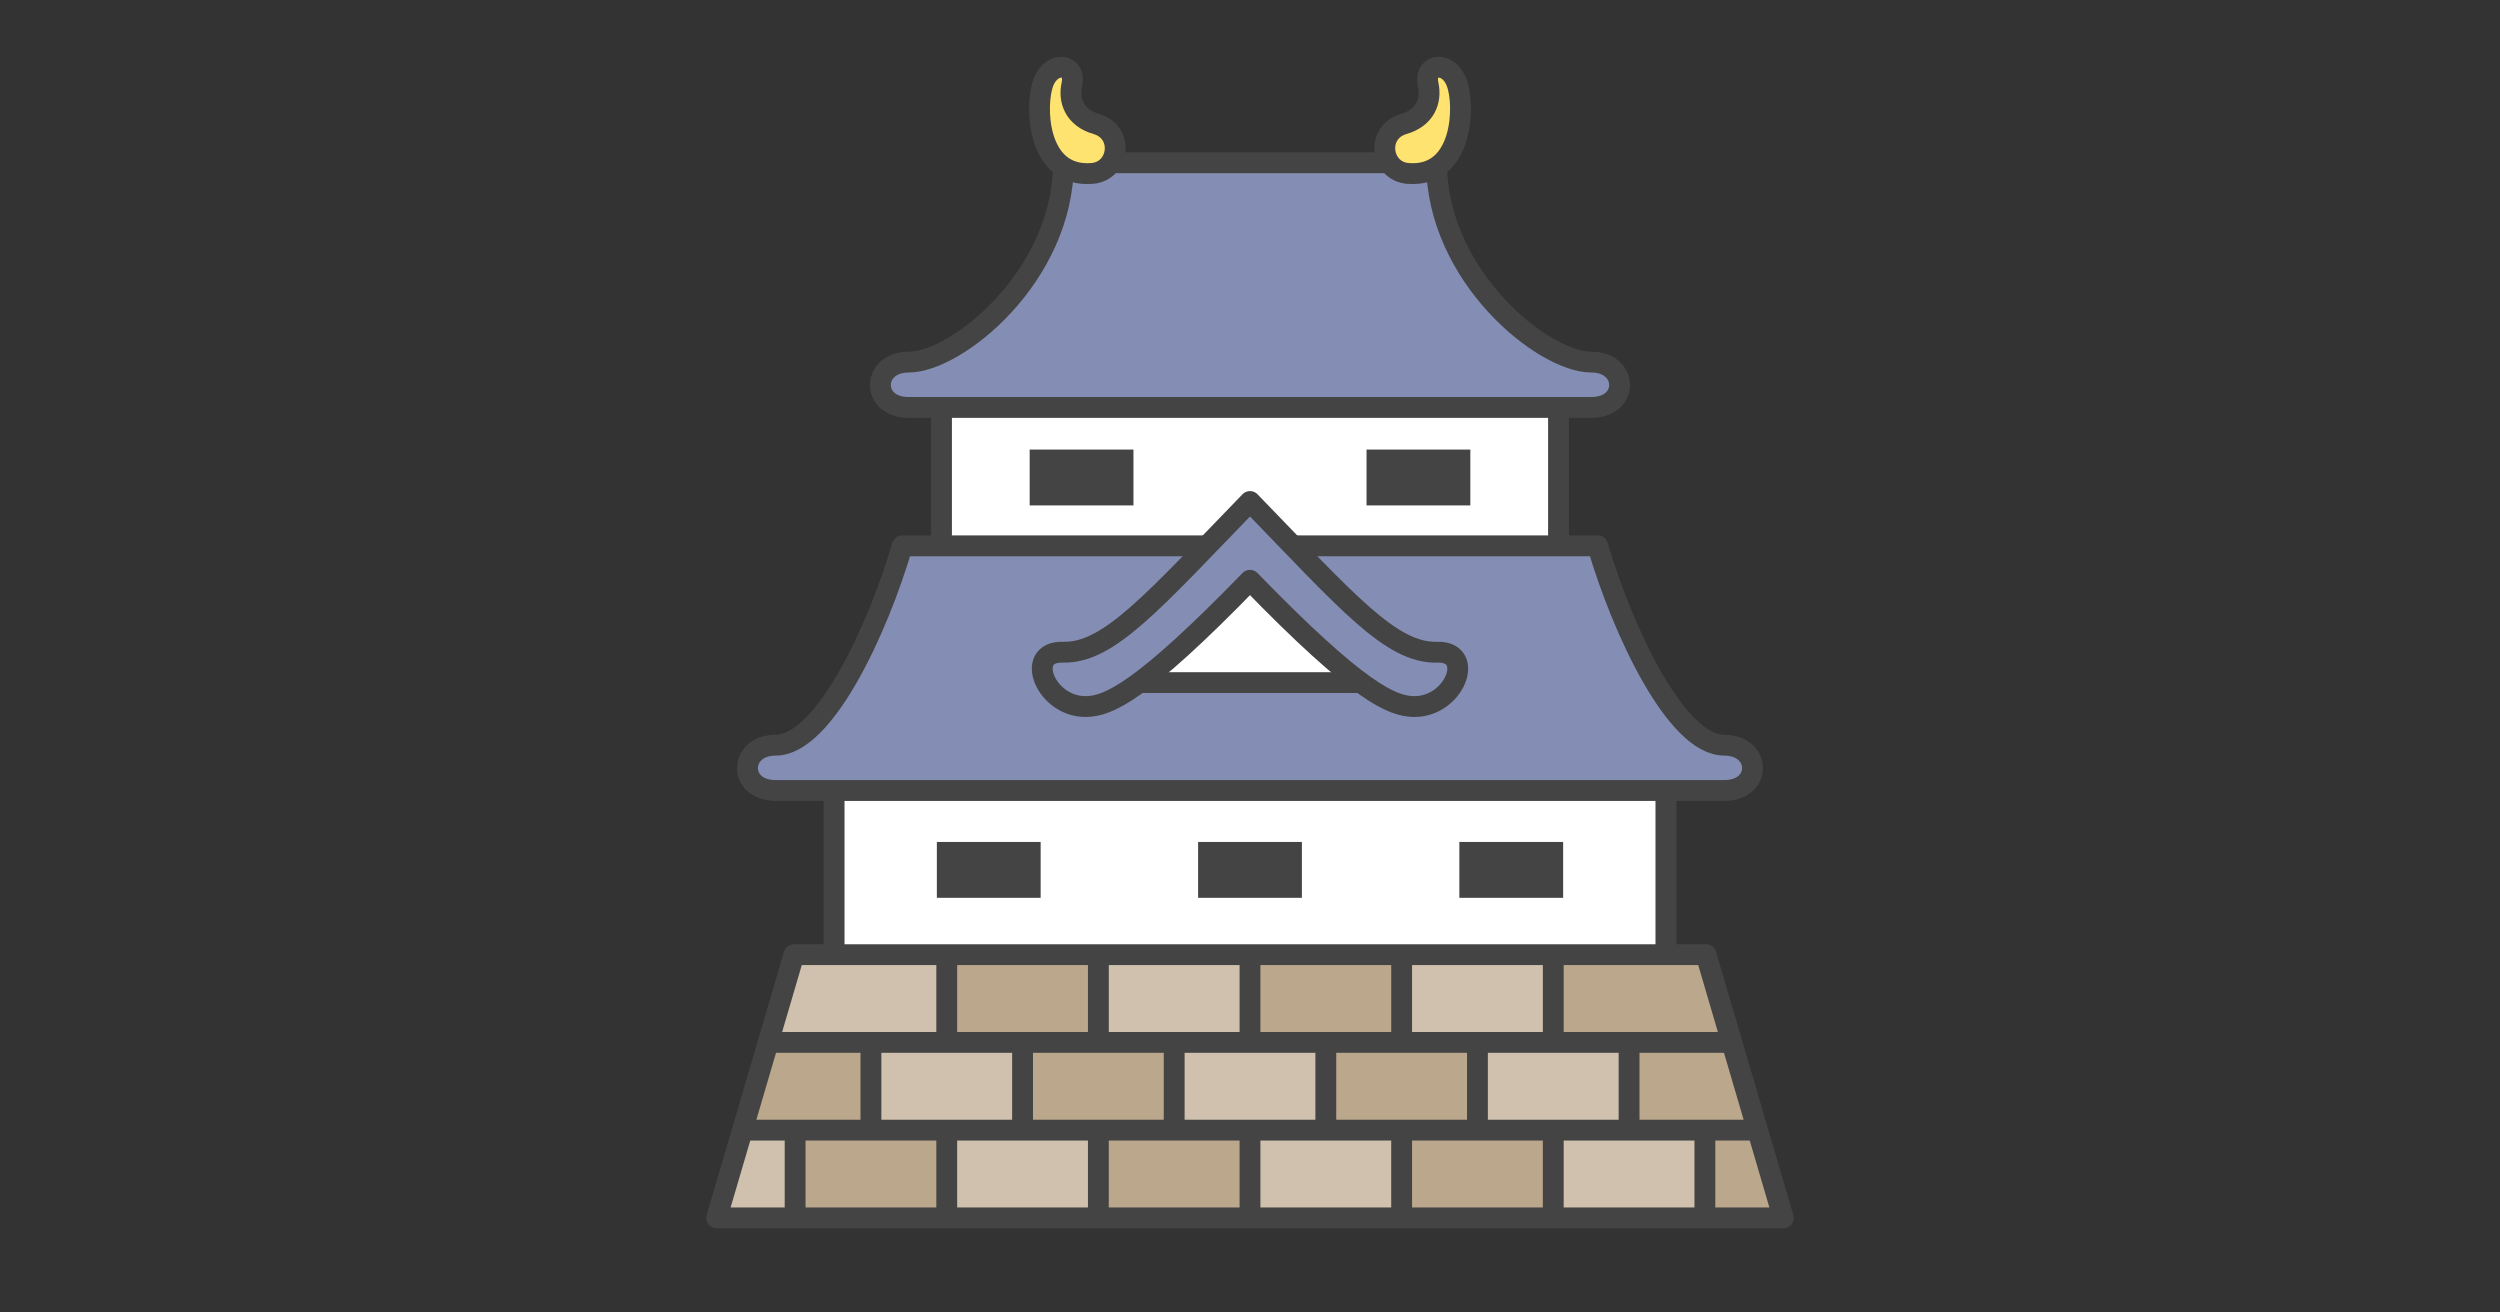<?xml version="1.0" encoding="UTF-8" standalone="no"?>
<svg
   xmlns:dc="http://purl.org/dc/elements/1.1/"
   xmlns:cc="http://creativecommons.org/ns#"
   xmlns:rdf="http://www.w3.org/1999/02/22-rdf-syntax-ns#"
   xmlns:svg="http://www.w3.org/2000/svg"
   xmlns="http://www.w3.org/2000/svg"
   id="svg46"
   version="1.1"
   style="overflow:visible"
   viewBox="-240 -126 480 252"
   height="1008px"
   width="1920px">
  <rect x="-240" y="-126" width="480" height="252" fill="#333333" stroke="none"/>
  <defs
     id="defs50" />
  <rect
     id="rect2"
     fill-opacity="0"
     fill="rgb(0,0,0)"
     height="252"
     width="480"
     y="-126"
     x="-240" />
  <svg
     id="svg44"
     version="1.1"
     y="-232"
     x="-250"
     viewBox="-250 -250 500 500"
     height="500"
     width="500"
     style="overflow:visible">
    <g
       style="fill:#ffffff;stroke-linejoin:round"
       id="g42">
      <path
         style="fill:#ffffff;fill-opacity:1;stroke:none;stroke-linecap:butt;stroke-linejoin:round"
         id="path4"
         d="m -59.233,-71.138 h 118.466 v 38.898 h -118.466 z" />
      <path
         style="fill:#444444;fill-opacity:1;stroke:none;stroke-linecap:butt;stroke-linejoin:round"
         id="path6"
         d="m -42.304,-57.684 h 19.929 v 10.725 h -19.929 z" />
      <path
         style="fill:#444444;fill-opacity:1;stroke:none;stroke-linecap:butt;stroke-linejoin:round"
         id="path8"
         d="m 22.376,-57.684 h 19.929 v 10.725 H 22.376 Z" />
      <path
         style="fill:none;stroke:#444444;stroke-width:4;stroke-linecap:butt;stroke-linejoin:round;stroke-opacity:1"
         id="path10"
         d="m -59.233,-71.138 h 118.466 v 38.898 h -118.466 z" />
      <path
         style="fill:#ffffff;fill-opacity:1;stroke:none;stroke-linecap:butt;stroke-linejoin:round"
         id="path12"
         d="M -79.853,2.953 V 43.766 H 79.853 V 2.953 Z" />
      <path
         style="fill:#444444;fill-opacity:1;stroke:none;stroke-linecap:butt;stroke-linejoin:round"
         id="path14"
         d="m -60.124,17.655 h 19.929 v 10.725 h -19.929 z" />
      <path
         style="fill:#444444;fill-opacity:1;stroke:none;stroke-linecap:butt;stroke-linejoin:round"
         id="path16"
         d="M 40.196,17.655 H 60.124 V 28.38 H 40.196 Z" />
      <path
         style="fill:#444444;fill-opacity:1;stroke:none;stroke-linecap:butt;stroke-linejoin:round"
         id="path18"
         d="M -9.964,17.655 H 9.964 V 28.38 H -9.964 Z" />
      <path
         style="fill:none;stroke:#444444;stroke-width:4;stroke-linecap:butt;stroke-linejoin:round;stroke-opacity:1"
         id="path20"
         d="M -79.853,2.953 V 43.766 H 79.853 V 2.953 Z" />
      <path
         style="fill:#848eb4;fill-opacity:1;stroke:#444444;stroke-width:4;stroke-linecap:butt;stroke-linejoin:round;stroke-opacity:1"
         id="path22"
         d="m -35.816,-112.748 c 0,21.776 -20.48,38.272 -29.72,38.272 -7.125,0 -7.34,8.703 0,8.703 h 131.072 c 7.34,0 7.125,-8.703 0,-8.703 -9.24,0 -29.72,-16.496 -29.72,-38.272 z" />
      <path
         style="fill:#ffe370;fill-opacity:1;stroke:#444444;stroke-width:4;stroke-linecap:butt;stroke-linejoin:round;stroke-opacity:1"
         id="path24"
         d="m -30.294,-110.702 c 5.217,-0.433 6.217,-7.919 0.781,-9.493 -4.098,-1.187 -5.392,-4.42 -4.684,-7.614 0.876,-3.949 -3.806,-4.648 -5.464,-0.396 -1.659,4.252 -1.407,18.397 9.367,17.503 z" />
      <path
         style="fill:#ffe370;fill-opacity:1;stroke:#444444;stroke-width:4;stroke-linecap:butt;stroke-linejoin:round;stroke-opacity:1"
         id="path26"
         d="m 30.294,-110.702 c -5.217,-0.433 -6.217,-7.919 -0.781,-9.493 4.098,-1.187 5.392,-4.42 4.684,-7.614 -0.876,-3.949 3.806,-4.648 5.464,-0.396 1.659,4.252 1.407,18.397 -9.367,17.503 z" />
      <path
         style="fill:#848eb4;fill-opacity:1;stroke:#444444;stroke-width:4;stroke-linecap:butt;stroke-linejoin:round;stroke-opacity:1"
         id="path28"
         d="m -66.758,-39.199 c -4.774,16.26 -15.06,38.273 -24.301,38.273 -7.125,0 -7.34,8.701 0,8.701 h 182.116 c 7.34,0 7.125,-8.701 0,-8.701 -9.24,0 -19.526,-22.014 -24.301,-38.273 z" />
      <path
         style="fill:#bba78b;fill-opacity:1;stroke:none;stroke-linecap:butt;stroke-linejoin:round"
         id="path30"
         d="m -72.782,56.141 v 16.846 l -24.668,-7e-6 4.946,-16.846 z m 160.119,16.846 -2.7e-5,16.846 H 102.396 L 97.45,72.987 Z M 72.781,56.141 v 16.846 l 24.668,-7e-6 L 92.503,56.141 Z M 29.113,72.987 h 29.113 v 16.846 h -29.113 z M -43.669,56.141 h 29.113 v 16.846 h -29.113 z M -3e-6,39.295 h 29.113 V 56.141 H -3e-6 Z m -87.338,33.692 h 29.113 v 16.846 h -29.113 z m 58.225,0 H -4e-6 v 16.846 h -29.113 z m 43.669,-16.846 h 29.113 v 16.846 h -29.113 z M -58.225,39.295 h 29.113 V 56.141 h -29.113 z m 145.782,0 4.946,16.846 H 58.226 V 39.295 Z" />
      <path
         style="fill:#cfc1ad;fill-opacity:1;stroke:none;stroke-linecap:butt;stroke-linejoin:round"
         id="path32"
         d="m -87.338,72.987 3.3e-5,16.846 h -15.058 l 4.946,-16.846 z m 87.338,0 h 29.113 V 89.833 H -1e-6 Z m 43.669,-16.846 h 29.113 V 72.987 h -29.113 z m -14.556,-16.846 h 29.113 v 16.846 h -29.113 z m -43.669,16.846 h 29.113 V 72.987 h -29.113 z M -58.225,72.987 h 29.113 v 16.846 h -29.113 z m 29.113,-33.692 H -3e-6 v 16.846 h -29.113 z m 87.338,33.692 h 29.113 v 16.846 h -29.113 z m -131.007,-16.846 h 29.113 V 72.987 h -29.113 z M -87.556,39.295 -92.503,56.141 H -58.225 V 39.295 Z" />
      <path
         style="fill:none;stroke:#444444;stroke-width:4;stroke-linecap:butt;stroke-linejoin:round;stroke-opacity:1"
         id="path34"
         d="M -87.556,39.295 -102.396,89.833 H 102.396 L 87.557,39.295 Z" />
      <path
         style="fill:none;stroke:#444444;stroke-width:4;stroke-linecap:butt;stroke-linejoin:round;stroke-opacity:1"
         id="path36"
         d="M 14.556,56.141 V 72.987 M 72.781,56.141 V 72.987 M 43.669,56.141 V 72.987 M -14.556,56.141 V 72.987 M -43.669,56.141 V 72.987 M -72.781,56.141 V 72.987 M 0,39.295 V 56.141 M 58.225,39.295 V 56.141 M 29.113,39.295 V 56.141 M -29.113,39.295 V 56.141 M -58.225,39.295 V 56.141 M 0,72.987 V 89.833 M 87.338,72.987 V 89.833 M 58.225,72.987 V 89.833 M 29.113,72.987 V 89.833 M -29.113,72.987 V 89.833 M -58.225,72.987 V 89.833 M -87.338,72.987 V 89.833 M -96.971,72.987 H 97.928 M -92.502,56.141 h 185.006" />
      <path
         style="fill:#ffffff;fill-opacity:1;stroke:#444444;stroke-width:4;stroke-linecap:butt;stroke-linejoin:round;stroke-opacity:1"
         id="path38"
         d="m 0,-39.341 -32.268,26.403 h 64.536 z" />
      <path
         style="fill:#848eb4;fill-opacity:1;stroke:#444444;stroke-width:4;stroke-linecap:butt;stroke-linejoin:round;stroke-opacity:1"
         id="path40"
         d="m 0,-47.713 c -18.594,19.163 -27.081,29.185 -35.933,28.935 -7.531,-0.213 -3.369,10.679 4.612,10.43 4.009,-0.125 10.232,-2.505 31.32,-24.24 21.088,21.734 27.311,24.114 31.32,24.24 7.981,0.249 12.142,-10.643 4.611,-10.43 C 27.079,-18.528 18.594,-28.55 6e-6,-47.713 Z" />
    </g>
  </svg>
</svg>
